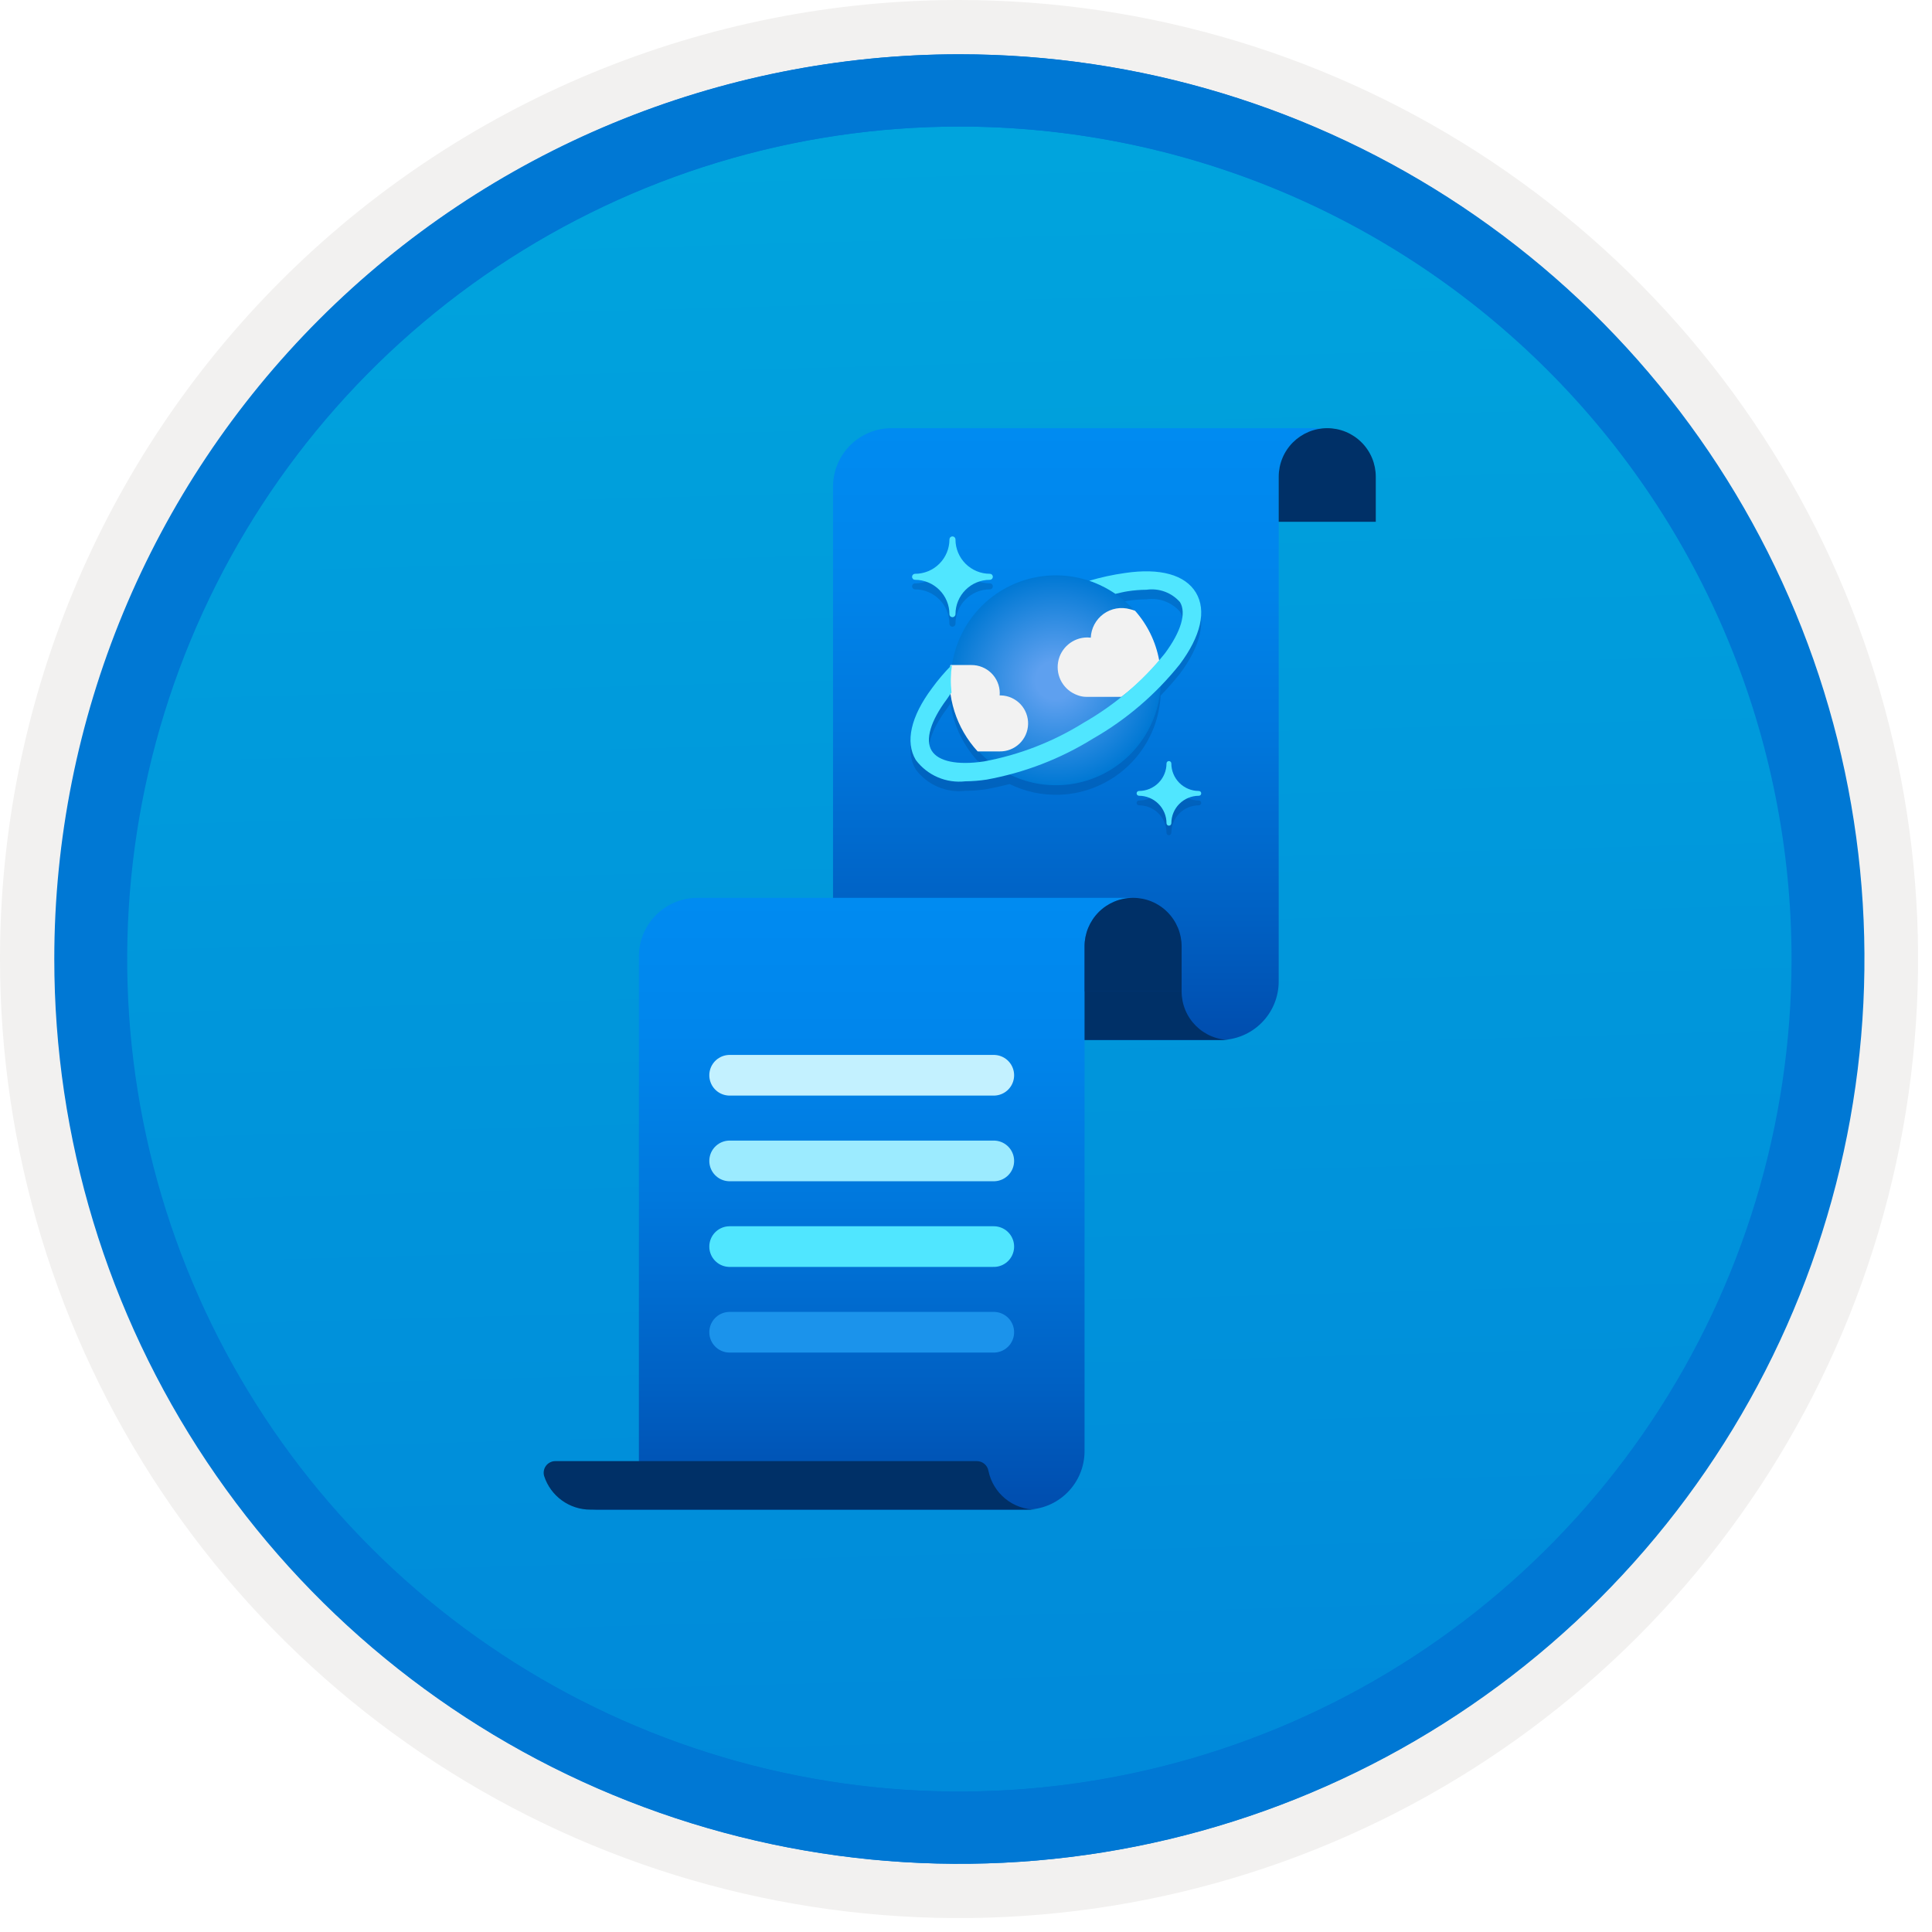 <svg width="100" height="100" viewBox="0 0 100 100" fill="none" xmlns="http://www.w3.org/2000/svg">
<g clip-path="url(#clip0_416_3413)">
<path d="M49.64 96.45C40.382 96.45 31.332 93.705 23.634 88.561C15.936 83.418 9.936 76.107 6.393 67.553C2.85 59 1.923 49.588 3.73 40.508C5.536 31.428 9.994 23.087 16.54 16.54C23.087 9.994 31.428 5.536 40.508 3.729C49.588 1.923 59 2.85 67.553 6.393C76.107 9.936 83.418 15.936 88.561 23.634C93.705 31.332 96.45 40.382 96.45 49.64C96.451 55.787 95.24 61.874 92.888 67.554C90.535 73.233 87.088 78.394 82.741 82.741C78.394 87.087 73.234 90.535 67.554 92.888C61.875 95.24 55.787 96.45 49.64 96.45V96.45Z" fill="url(#paint0_linear_416_3413)"/>
<path fill-rule="evenodd" clip-rule="evenodd" d="M95.54 49.64C95.54 58.718 92.848 67.593 87.805 75.141C82.761 82.689 75.592 88.572 67.205 92.046C58.818 95.52 49.589 96.429 40.685 94.658C31.782 92.887 23.603 88.515 17.184 82.096C10.765 75.677 6.393 67.498 4.622 58.595C2.851 49.691 3.76 40.462 7.234 32.075C10.708 23.688 16.591 16.519 24.139 11.476C31.688 6.432 40.562 3.74 49.64 3.74C55.668 3.74 61.636 4.927 67.205 7.234C72.774 9.541 77.834 12.921 82.096 17.184C86.359 21.446 89.739 26.506 92.046 32.075C94.353 37.644 95.54 43.612 95.54 49.64V49.64ZM49.64 3.62732e-07C59.458 3.62732e-07 69.055 2.911 77.219 8.366C85.382 13.82 91.744 21.573 95.501 30.644C99.258 39.714 100.242 49.695 98.326 59.324C96.411 68.954 91.683 77.799 84.741 84.741C77.799 91.683 68.954 96.411 59.324 98.326C49.695 100.242 39.714 99.258 30.644 95.501C21.573 91.744 13.82 85.382 8.366 77.219C2.911 69.055 3.62732e-07 59.458 3.62732e-07 49.64C-0.001 43.121 1.283 36.666 3.777 30.643C6.271 24.62 9.928 19.147 14.537 14.537C19.147 9.928 24.62 6.271 30.643 3.777C36.666 1.283 43.121 -0.001 49.64 3.62732e-07V3.62732e-07Z" fill="#F2F1F0"/>
<path fill-rule="evenodd" clip-rule="evenodd" d="M92.73 49.64C92.73 58.163 90.202 66.493 85.468 73.58C80.733 80.666 74.003 86.189 66.129 89.45C58.256 92.711 49.592 93.565 41.233 91.902C32.874 90.24 25.197 86.136 19.17 80.109C13.144 74.083 9.04 66.405 7.378 58.047C5.715 49.688 6.568 41.024 9.83 33.15C13.091 25.277 18.614 18.547 25.7 13.812C32.786 9.077 41.117 6.55 49.64 6.55C55.298 6.55 60.902 7.664 66.13 9.829C71.358 11.995 76.108 15.169 80.11 19.17C84.111 23.171 87.285 27.922 89.45 33.15C91.616 38.378 92.73 43.981 92.73 49.64V49.64ZM49.64 2.81C58.902 2.81 67.956 5.557 75.657 10.702C83.358 15.848 89.36 23.162 92.905 31.719C96.449 40.276 97.377 49.692 95.57 58.776C93.763 67.86 89.303 76.205 82.753 82.754C76.204 89.303 67.86 93.763 58.776 95.57C49.691 97.377 40.276 96.45 31.718 92.905C23.161 89.361 15.848 83.359 10.702 75.657C5.556 67.956 2.81 58.902 2.81 49.64C2.811 37.22 7.745 25.31 16.527 16.528C25.309 7.745 37.22 2.811 49.64 2.81V2.81Z" fill="#0078D4"/>
<path fill-rule="evenodd" clip-rule="evenodd" d="M92.764 49.64C92.764 58.163 90.237 66.493 85.502 73.58C80.767 80.666 74.037 86.189 66.164 89.45C58.29 92.711 49.626 93.565 41.267 91.902C32.909 90.24 25.231 86.136 19.204 80.109C13.178 74.083 9.074 66.405 7.412 58.047C5.749 49.688 6.602 41.024 9.864 33.15C13.125 25.277 18.648 18.547 25.734 13.812C32.82 9.077 41.151 6.55 49.674 6.55C55.333 6.55 60.936 7.664 66.164 9.829C71.392 11.995 76.142 15.169 80.144 19.17C84.145 23.171 87.319 27.922 89.484 33.15C91.65 38.378 92.764 43.981 92.764 49.64V49.64ZM49.674 2.81C58.936 2.81 67.99 5.557 75.691 10.702C83.392 15.848 89.395 23.162 92.939 31.719C96.484 40.276 97.411 49.692 95.604 58.776C93.797 67.86 89.337 76.205 82.788 82.754C76.238 89.303 67.894 93.763 58.81 95.57C49.726 97.377 40.31 96.45 31.753 92.905C23.196 89.361 15.882 83.359 10.736 75.657C5.59 67.956 2.844 58.902 2.844 49.64C2.845 37.22 7.779 25.31 16.561 16.528C25.343 7.745 37.254 2.811 49.674 2.81V2.81Z" fill="#0078D4"/>
<path fill-rule="evenodd" clip-rule="evenodd" d="M46.147 22.162C45.749 22.162 45.355 22.241 44.988 22.393C44.62 22.545 44.286 22.768 44.005 23.049C43.724 23.331 43.501 23.664 43.348 24.032C43.196 24.399 43.118 24.793 43.118 25.191V51.317C43.118 51.647 43.053 51.974 42.927 52.279C42.8 52.584 42.615 52.861 42.382 53.094C42.149 53.327 41.872 53.512 41.567 53.638C41.262 53.765 40.935 53.83 40.605 53.83H63.157C63.96 53.83 64.73 53.511 65.298 52.942C65.866 52.374 66.185 51.604 66.185 50.801V24.674C66.186 24.008 66.45 23.369 66.921 22.898C67.392 22.427 68.031 22.162 68.698 22.162H46.147Z" fill="url(#paint1_linear_416_3413)"/>
<path fill-rule="evenodd" clip-rule="evenodd" d="M61.161 51.317H43.118H40.605H38.093C38.093 51.983 38.358 52.623 38.829 53.094C39.3 53.565 39.939 53.83 40.605 53.83H63.673C63.343 53.83 63.016 53.765 62.712 53.638C62.407 53.512 62.13 53.327 61.896 53.094C61.663 52.86 61.478 52.584 61.352 52.279C61.226 51.974 61.161 51.647 61.161 51.317Z" fill="#003067"/>
<path fill-rule="evenodd" clip-rule="evenodd" d="M68.698 22.162C68.368 22.162 68.041 22.227 67.736 22.353C67.432 22.48 67.155 22.665 66.921 22.898C66.688 23.131 66.503 23.408 66.377 23.713C66.251 24.018 66.186 24.345 66.186 24.674V27.007H71.21V24.674C71.21 24.345 71.145 24.018 71.019 23.713C70.893 23.408 70.708 23.131 70.474 22.898C70.241 22.665 69.964 22.48 69.659 22.353C69.354 22.227 69.028 22.162 68.698 22.162V22.162Z" fill="#003067"/>
<path fill-rule="evenodd" clip-rule="evenodd" d="M36.097 46.472C35.7 46.472 35.306 46.55 34.938 46.703C34.571 46.855 34.237 47.078 33.956 47.359C33.674 47.641 33.451 47.974 33.299 48.342C33.147 48.709 33.069 49.103 33.069 49.501V75.627C33.069 75.957 33.004 76.284 32.877 76.589C32.751 76.893 32.566 77.17 32.333 77.404C32.099 77.637 31.822 77.822 31.518 77.948C31.213 78.075 30.886 78.139 30.556 78.139H53.107C53.911 78.139 54.681 77.82 55.249 77.252C55.817 76.684 56.136 75.914 56.136 75.111V48.984C56.136 48.318 56.401 47.679 56.872 47.208C57.343 46.737 57.982 46.472 58.648 46.472H36.097Z" fill="url(#paint2_linear_416_3413)"/>
<path fill-rule="evenodd" clip-rule="evenodd" d="M51.161 76.128C51.136 75.989 51.063 75.863 50.955 75.771C50.847 75.68 50.711 75.629 50.57 75.627H28.748C28.653 75.626 28.56 75.648 28.476 75.69C28.391 75.732 28.317 75.793 28.261 75.868C28.204 75.944 28.166 76.031 28.15 76.124C28.133 76.217 28.139 76.313 28.166 76.403C28.33 76.908 28.649 77.348 29.079 77.659C29.508 77.971 30.025 78.139 30.556 78.139H53.623C53.044 78.139 52.483 77.939 52.034 77.573C51.585 77.206 51.277 76.696 51.161 76.128V76.128Z" fill="#003067"/>
<path fill-rule="evenodd" clip-rule="evenodd" d="M58.648 46.472C57.982 46.472 57.343 46.737 56.872 47.208C56.401 47.679 56.136 48.318 56.136 48.984V51.317H61.161V48.984C61.161 48.654 61.096 48.328 60.97 48.023C60.843 47.718 60.658 47.441 60.425 47.208C60.192 46.974 59.915 46.789 59.61 46.663C59.305 46.537 58.978 46.472 58.648 46.472Z" fill="#003067"/>
<path d="M37.766 55.655H51.438" stroke="#C3F1FF" stroke-width="2.105" stroke-miterlimit="10" stroke-linecap="round"/>
<path d="M37.766 60.089H51.438" stroke="#9CEBFF" stroke-width="2.105" stroke-miterlimit="10" stroke-linecap="round"/>
<path d="M37.766 64.523H51.438" stroke="#50E6FF" stroke-width="2.105" stroke-miterlimit="10" stroke-linecap="round"/>
<path d="M37.766 68.956H51.438" stroke="#1B93EB" stroke-width="2.105" stroke-miterlimit="10" stroke-linecap="round"/>
<path opacity="0.2" fill-rule="evenodd" clip-rule="evenodd" d="M49.189 32.395C49.218 32.424 49.258 32.44 49.299 32.44C49.34 32.439 49.38 32.423 49.409 32.394C49.438 32.365 49.455 32.325 49.455 32.284C49.455 31.812 49.643 31.36 49.976 31.027C50.309 30.693 50.762 30.506 51.233 30.505H51.235C51.276 30.505 51.315 30.489 51.344 30.459C51.373 30.43 51.389 30.391 51.389 30.35V30.348C51.389 30.307 51.372 30.267 51.343 30.239C51.314 30.21 51.274 30.194 51.233 30.194C50.762 30.193 50.31 30.006 49.976 29.672C49.643 29.339 49.455 28.887 49.455 28.416V28.414C49.455 28.373 49.438 28.333 49.409 28.304C49.38 28.276 49.34 28.259 49.299 28.26H49.297C49.256 28.26 49.217 28.276 49.188 28.306C49.159 28.335 49.143 28.374 49.143 28.416C49.143 28.887 48.955 29.339 48.622 29.673C48.288 30.006 47.836 30.194 47.365 30.195C47.344 30.195 47.324 30.199 47.305 30.207C47.286 30.214 47.269 30.226 47.255 30.24C47.24 30.255 47.229 30.272 47.221 30.291C47.213 30.31 47.209 30.33 47.209 30.351C47.209 30.392 47.226 30.431 47.255 30.46C47.284 30.489 47.324 30.506 47.365 30.506C47.836 30.506 48.288 30.694 48.621 31.027C48.955 31.36 49.142 31.812 49.143 32.284V32.286C49.143 32.327 49.16 32.366 49.189 32.395ZM60.415 43.194C60.438 43.217 60.47 43.23 60.503 43.23C60.536 43.23 60.568 43.217 60.591 43.194C60.614 43.171 60.627 43.139 60.628 43.106C60.628 42.729 60.778 42.368 61.045 42.101C61.312 41.834 61.673 41.684 62.05 41.684H62.051C62.084 41.684 62.115 41.67 62.139 41.647C62.162 41.624 62.175 41.592 62.175 41.559C62.175 41.526 62.162 41.494 62.139 41.471C62.115 41.447 62.083 41.434 62.05 41.434C61.673 41.434 61.311 41.284 61.045 41.017C60.778 40.751 60.628 40.389 60.628 40.012C60.628 39.979 60.615 39.947 60.591 39.923C60.568 39.9 60.536 39.887 60.503 39.887C60.47 39.887 60.438 39.9 60.415 39.923C60.391 39.947 60.378 39.979 60.378 40.012C60.378 40.389 60.228 40.751 59.961 41.017C59.694 41.284 59.333 41.434 58.956 41.434C58.939 41.434 58.923 41.437 58.908 41.444C58.893 41.45 58.879 41.459 58.867 41.471C58.856 41.482 58.847 41.496 58.84 41.511C58.834 41.526 58.831 41.543 58.831 41.559C58.831 41.592 58.844 41.623 58.868 41.647C58.891 41.67 58.923 41.683 58.956 41.683C59.333 41.683 59.694 41.833 59.961 42.1C60.228 42.367 60.378 42.728 60.378 43.105C60.378 43.139 60.391 43.17 60.415 43.194ZM51.154 39.863C50.978 39.715 50.812 39.556 50.656 39.388H50.603C50.055 38.791 49.644 38.082 49.4 37.309C49.307 37.015 49.24 36.715 49.197 36.412C49.16 36.461 49.133 36.502 49.104 36.546C49.076 36.589 49.047 36.634 49.004 36.691C48.167 37.811 47.881 38.779 48.22 39.343C48.559 39.906 49.549 40.113 50.933 39.906C51.007 39.892 51.08 39.878 51.154 39.863ZM60 34.67C60.099 34.554 60.197 34.436 60.292 34.317C61.13 33.192 61.416 32.226 61.077 31.662C60.864 31.419 60.594 31.233 60.291 31.12C59.988 31.008 59.662 30.974 59.342 31.02C59.016 31.022 58.689 31.048 58.366 31.099C58.217 31.121 58.064 31.157 57.909 31.192C57.851 31.206 57.792 31.219 57.733 31.232C57.72 31.223 57.707 31.215 57.694 31.206C58.066 31.458 58.406 31.755 58.705 32.09C58.72 32.096 58.736 32.102 58.751 32.108C59.391 32.828 59.821 33.71 59.996 34.657C59.998 34.661 59.999 34.665 60 34.67ZM56.775 30.706C56.646 30.65 56.514 30.599 56.381 30.553C56.984 30.375 57.6 30.241 58.224 30.153C60.043 29.882 61.345 30.244 61.902 31.17C62.458 32.098 62.16 33.416 61.06 34.886C60.749 35.275 60.42 35.648 60.075 36.004C60.046 36.544 59.935 37.08 59.746 37.592C59.373 38.6 58.709 39.474 57.839 40.105C56.969 40.735 55.932 41.094 54.858 41.135C53.956 41.169 53.062 40.978 52.257 40.583C51.867 40.685 51.472 40.773 51.075 40.846C50.708 40.903 50.338 40.932 49.967 40.934C49.48 40.991 48.986 40.918 48.536 40.724C48.086 40.53 47.694 40.221 47.4 39.828C46.844 38.902 47.142 37.583 48.239 36.116C48.526 35.72 48.841 35.346 49.181 34.996C49.184 34.969 49.188 34.943 49.191 34.916H49.259C49.264 34.911 49.269 34.906 49.274 34.901C49.273 34.906 49.273 34.911 49.272 34.916H49.276C49.279 34.894 49.283 34.872 49.286 34.85C49.456 33.789 49.936 32.802 50.666 32.014C51.396 31.226 52.344 30.672 53.389 30.422C54.083 30.256 54.802 30.229 55.507 30.341C55.944 30.411 56.37 30.534 56.775 30.706Z" fill="#003067"/>
<path d="M49.299 31.945C49.258 31.945 49.218 31.929 49.189 31.901C49.16 31.872 49.143 31.832 49.143 31.791V31.789C49.142 31.318 48.955 30.866 48.621 30.533C48.288 30.199 47.836 30.012 47.365 30.011C47.324 30.011 47.284 29.995 47.255 29.966C47.226 29.937 47.209 29.897 47.209 29.856V29.856C47.209 29.836 47.213 29.815 47.221 29.797C47.229 29.778 47.24 29.76 47.255 29.746C47.269 29.732 47.286 29.72 47.305 29.712C47.324 29.704 47.344 29.7 47.365 29.7V29.7C47.836 29.7 48.288 29.512 48.622 29.178C48.955 28.845 49.143 28.393 49.143 27.921C49.143 27.88 49.159 27.84 49.188 27.811C49.217 27.782 49.256 27.765 49.297 27.765H49.299C49.34 27.765 49.38 27.781 49.409 27.81C49.438 27.839 49.455 27.878 49.455 27.919V27.921C49.455 28.392 49.643 28.844 49.976 29.178C50.31 29.511 50.762 29.699 51.233 29.699C51.274 29.699 51.314 29.715 51.343 29.744C51.372 29.773 51.389 29.812 51.389 29.853V29.855C51.389 29.896 51.373 29.936 51.344 29.965C51.315 29.994 51.276 30.011 51.235 30.011H51.233C50.762 30.011 50.309 30.199 49.976 30.532C49.643 30.866 49.455 31.318 49.455 31.789C49.455 31.831 49.438 31.87 49.409 31.899C49.38 31.928 49.34 31.945 49.299 31.945V31.945Z" fill="#50E6FF"/>
<path d="M60.503 42.736C60.47 42.736 60.438 42.723 60.415 42.699C60.391 42.676 60.378 42.644 60.378 42.611V42.611C60.378 42.234 60.228 41.872 59.961 41.606C59.694 41.339 59.333 41.189 58.956 41.188C58.923 41.188 58.891 41.175 58.868 41.152C58.844 41.129 58.831 41.097 58.831 41.065C58.831 41.048 58.834 41.032 58.84 41.017C58.847 41.002 58.856 40.988 58.867 40.976C58.879 40.965 58.893 40.956 58.908 40.949C58.923 40.943 58.939 40.94 58.956 40.94C59.333 40.94 59.694 40.789 59.961 40.523C60.228 40.256 60.378 39.894 60.378 39.517C60.378 39.484 60.391 39.452 60.415 39.429C60.438 39.406 60.47 39.392 60.503 39.392V39.392C60.536 39.392 60.568 39.406 60.591 39.429C60.615 39.452 60.628 39.484 60.628 39.517V39.517C60.628 39.894 60.778 40.256 61.045 40.523C61.311 40.789 61.673 40.94 62.05 40.94C62.083 40.94 62.115 40.953 62.139 40.976C62.162 40.999 62.175 41.031 62.175 41.064C62.175 41.097 62.162 41.129 62.139 41.153C62.115 41.176 62.084 41.189 62.051 41.189H62.05C61.673 41.19 61.312 41.34 61.045 41.606C60.778 41.873 60.628 42.235 60.628 42.612C60.627 42.645 60.614 42.676 60.591 42.7C60.568 42.723 60.536 42.736 60.503 42.736V42.736Z" fill="#50E6FF"/>
<path d="M59.935 33.949C60.184 34.994 60.119 36.09 59.746 37.097C59.373 38.105 58.709 38.98 57.839 39.61C56.969 40.241 55.932 40.599 54.858 40.64C53.785 40.681 52.723 40.403 51.807 39.84C50.892 39.278 50.164 38.457 49.715 37.48C49.266 36.504 49.117 35.417 49.286 34.356C49.456 33.295 49.936 32.308 50.666 31.52C51.396 30.731 52.344 30.177 53.389 29.928V29.928C54.083 29.762 54.802 29.735 55.507 29.847C56.211 29.959 56.887 30.209 57.495 30.583C58.102 30.956 58.631 31.446 59.05 32.023C59.468 32.601 59.769 33.255 59.935 33.949V33.949Z" fill="url(#paint3_radial_416_3413)"/>
<path d="M51.738 38.893C52.12 38.9 52.49 38.756 52.767 38.491C53.044 38.227 53.204 37.864 53.214 37.481C53.224 37.099 53.083 36.728 52.821 36.449C52.558 36.171 52.196 36.007 51.814 35.994C51.79 35.994 51.766 35.994 51.742 35.994C51.747 35.953 51.749 35.912 51.748 35.87C51.745 35.483 51.588 35.114 51.313 34.842C51.037 34.571 50.665 34.42 50.278 34.422H49.191C49.085 35.225 49.156 36.042 49.4 36.815C49.644 37.587 50.055 38.297 50.603 38.893H51.738Z" fill="#F2F2F2"/>
<path d="M60.002 34.202C60.003 34.188 60.001 34.175 59.996 34.163C59.821 33.215 59.39 32.334 58.751 31.613C58.668 31.58 58.583 31.553 58.495 31.534C58.263 31.467 58.018 31.454 57.78 31.496C57.542 31.538 57.316 31.634 57.12 31.775C56.924 31.917 56.763 32.102 56.648 32.315C56.534 32.528 56.469 32.764 56.459 33.006C56.401 32.999 56.342 32.995 56.282 32.994C55.92 32.994 55.569 33.122 55.292 33.356C55.014 33.589 54.828 33.913 54.767 34.271C54.705 34.628 54.772 34.996 54.955 35.309C55.139 35.621 55.426 35.86 55.768 35.981C55.921 36.041 56.083 36.071 56.247 36.069H58.044C58.766 35.523 59.422 34.897 60.002 34.202V34.202Z" fill="#F2F2F2"/>
<path d="M61.902 30.676C61.345 29.749 60.043 29.388 58.224 29.659C57.6 29.747 56.984 29.881 56.381 30.059C56.859 30.224 57.314 30.453 57.733 30.738C57.947 30.691 58.161 30.635 58.366 30.604C58.689 30.554 59.016 30.527 59.342 30.525C59.662 30.479 59.988 30.514 60.291 30.626C60.594 30.738 60.864 30.924 61.077 31.167V31.167C61.416 31.732 61.13 32.698 60.292 33.823C59.129 35.271 57.702 36.488 56.088 37.409C54.511 38.393 52.762 39.073 50.933 39.411C49.549 39.618 48.559 39.411 48.22 38.848C47.881 38.285 48.167 37.317 49.004 36.197C49.108 36.058 49.133 35.99 49.251 35.85C49.196 35.37 49.204 34.885 49.274 34.407C48.898 34.784 48.552 35.19 48.239 35.621C47.142 37.088 46.844 38.407 47.4 39.334C47.694 39.727 48.086 40.036 48.536 40.23C48.986 40.424 49.48 40.496 49.967 40.44C50.338 40.438 50.708 40.408 51.075 40.351C53.027 39.995 54.894 39.274 56.58 38.227C58.301 37.242 59.821 35.941 61.06 34.392C62.16 32.922 62.458 31.604 61.902 30.676Z" fill="#50E6FF"/>
</g>
<defs>
<linearGradient id="paint0_linear_416_3413" x1="47.87" y1="-15.153" x2="51.852" y2="130.615" gradientUnits="userSpaceOnUse">
<stop stop-color="#00ABDE"/>
<stop offset="1" stop-color="#007ED8"/>
</linearGradient>
<linearGradient id="paint1_linear_416_3413" x1="54.652" y1="22.162" x2="54.652" y2="53.83" gradientUnits="userSpaceOnUse">
<stop stop-color="#008BF1"/>
<stop offset="0.22" stop-color="#0086EC"/>
<stop offset="0.49" stop-color="#0078DD"/>
<stop offset="0.79" stop-color="#0061C4"/>
<stop offset="1" stop-color="#004DAE"/>
</linearGradient>
<linearGradient id="paint2_linear_416_3413" x1="44.602" y1="46.472" x2="44.602" y2="78.14" gradientUnits="userSpaceOnUse">
<stop stop-color="#008BF1"/>
<stop offset="0.22" stop-color="#0086EC"/>
<stop offset="0.49" stop-color="#0078DD"/>
<stop offset="0.79" stop-color="#0061C4"/>
<stop offset="1" stop-color="#004DAE"/>
</linearGradient>
<radialGradient id="paint3_radial_416_3413" cx="0" cy="0" r="1" gradientUnits="userSpaceOnUse" gradientTransform="translate(54.609 35.212) scale(5.461 5.414)">
<stop offset="0.183" stop-color="#5EA0EF"/>
<stop offset="1" stop-color="#0078D4"/>
</radialGradient>
<clipPath id="clip0_416_3413">
<rect width="99.28" height="99.28" fill="white"/>
</clipPath>
</defs>
</svg>
